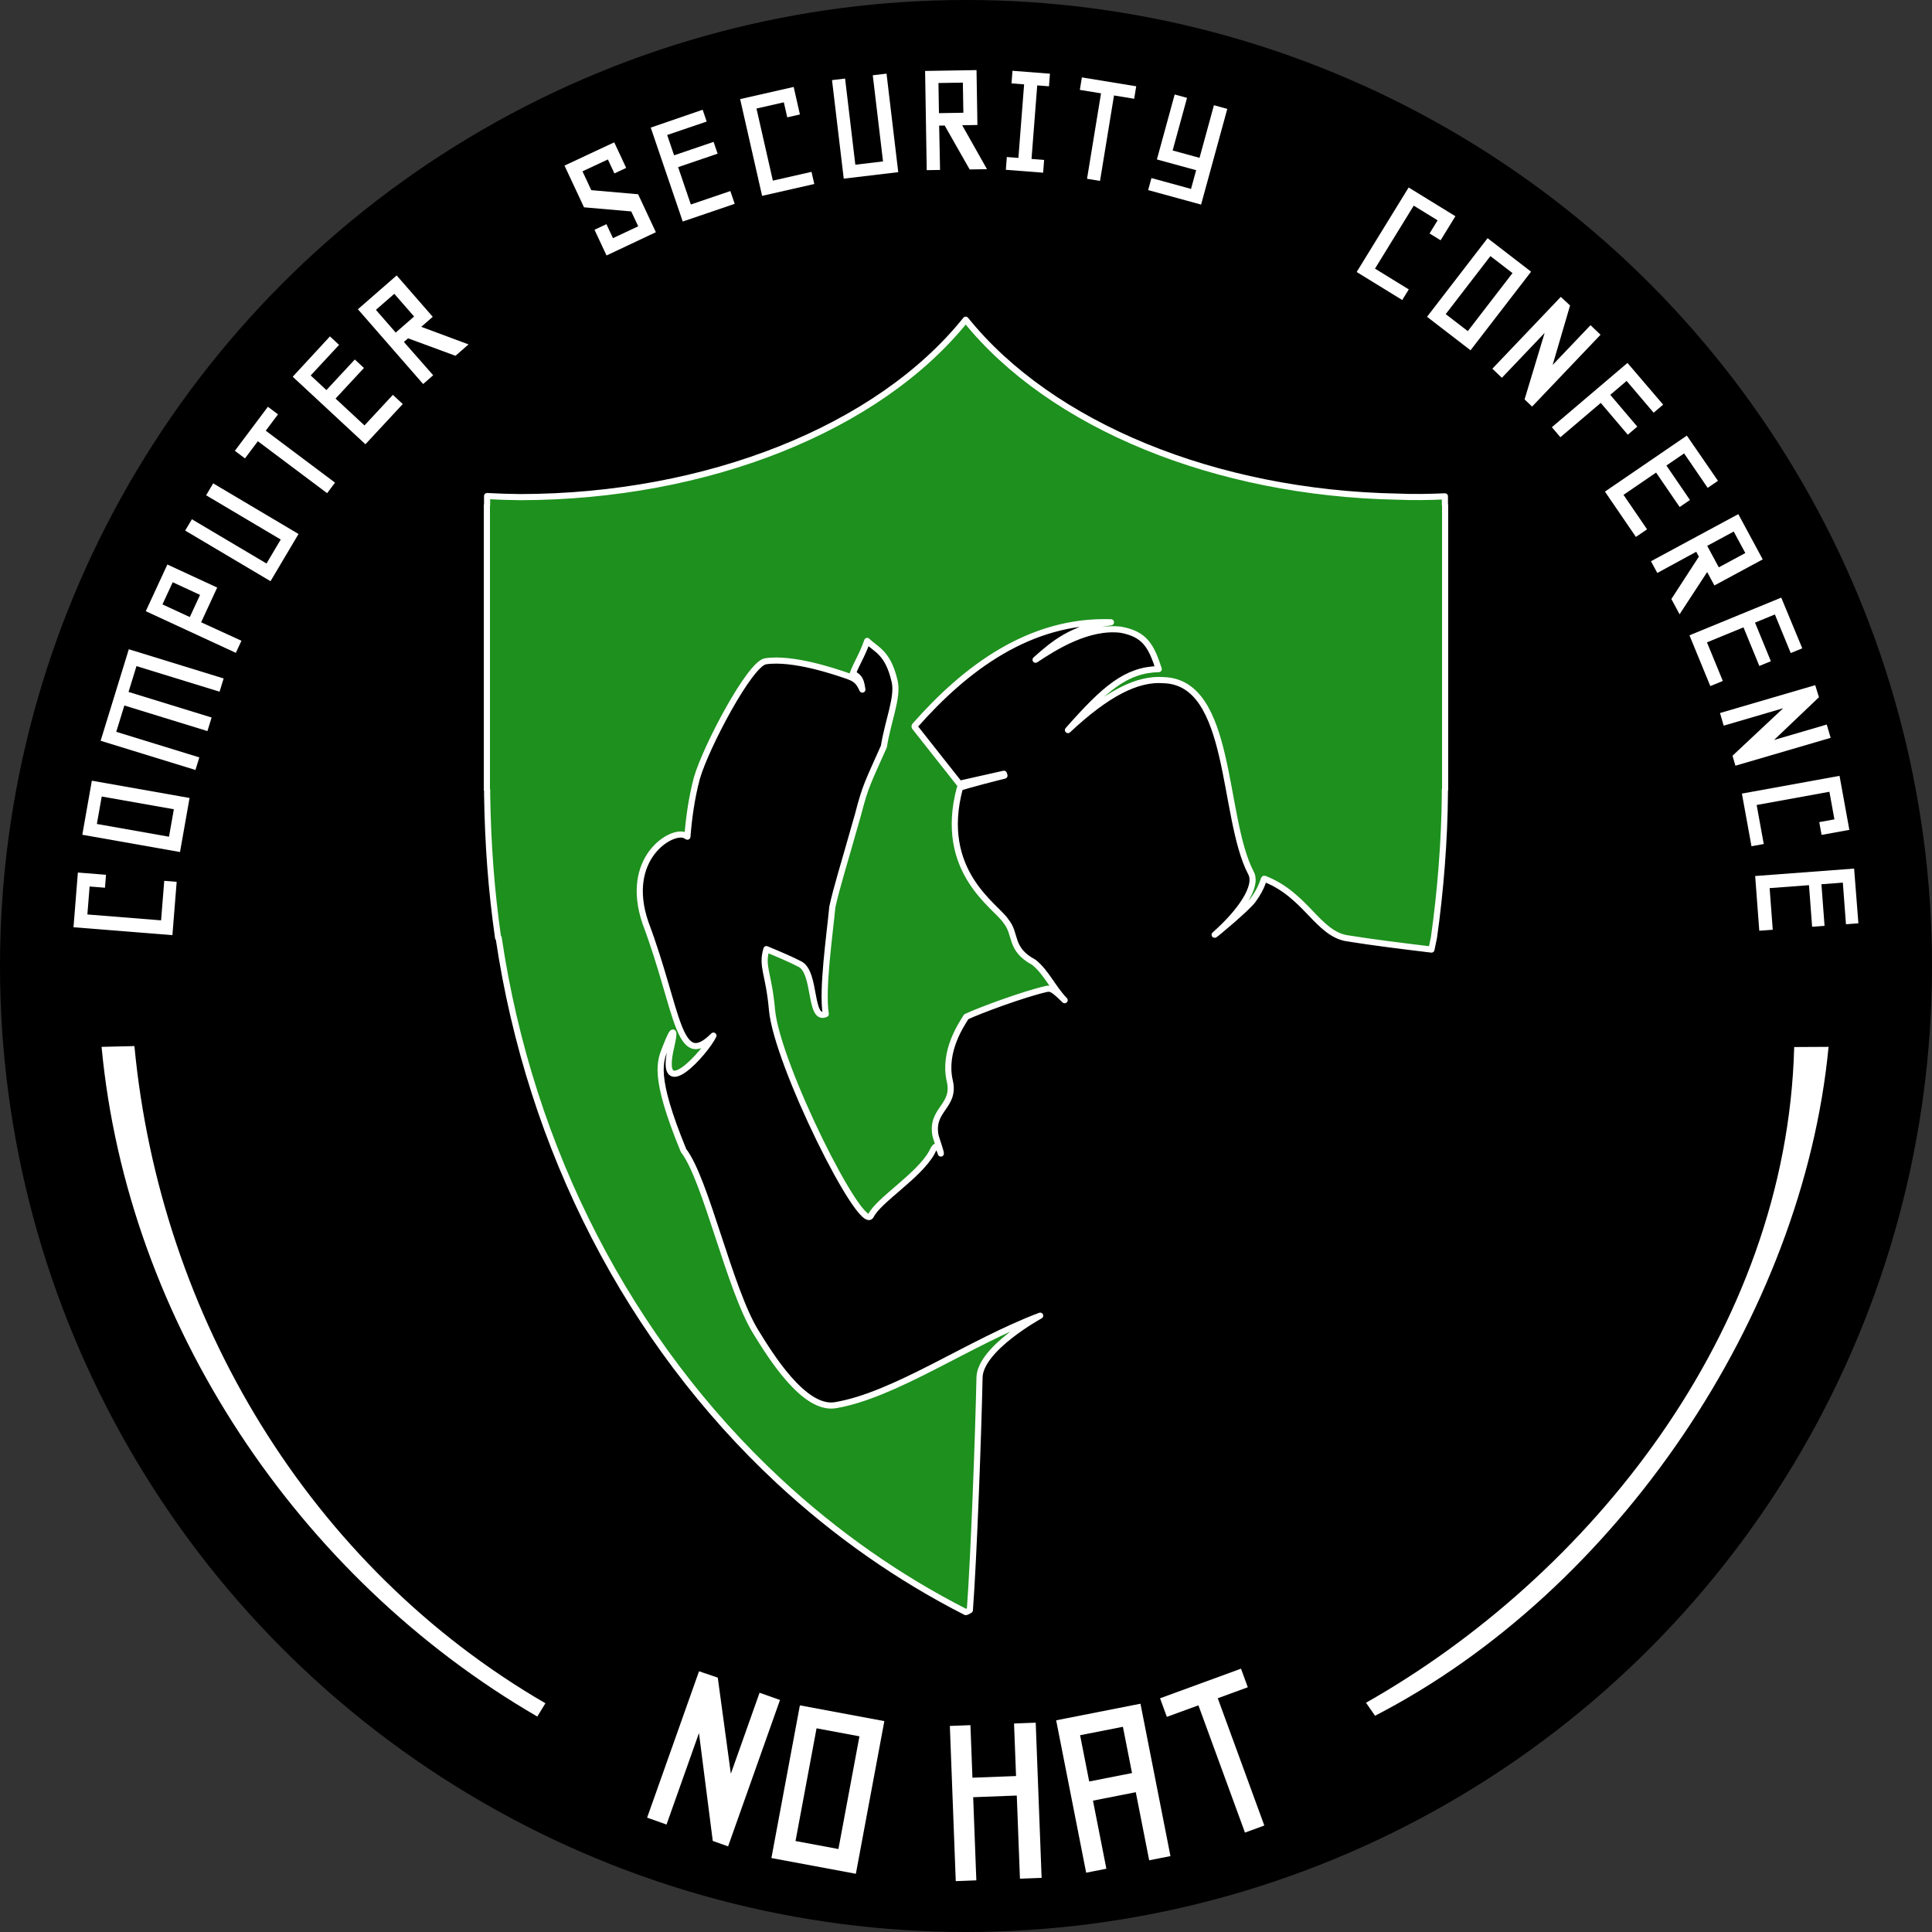 <?xml version="1.0" encoding="UTF-8" standalone="no"?>
<!-- Created with Inkscape (http://www.inkscape.org/) -->

<svg
   xmlns:dc="http://purl.org/dc/elements/1.1/"
   xmlns:cc="http://creativecommons.org/ns#"
   xmlns:rdf="http://www.w3.org/1999/02/22-rdf-syntax-ns#"
   xmlns:svg="http://www.w3.org/2000/svg"
   xmlns="http://www.w3.org/2000/svg"
   xmlns:sodipodi="http://sodipodi.sourceforge.net/DTD/sodipodi-0.dtd"
   xmlns:inkscape="http://www.inkscape.org/namespaces/inkscape"
   width="2540.223"
   height="2540.223"
   viewBox="0 0 7874.693 7874.693"
   id="svg5587"
   version="1.1"
   inkscape:version="0.92.3 (2405546, 2018-03-11)"
   inkscape:export-filename="/home/mini/Mega/Docs/Istruzione/BITM/2019-04_NoHat/Logo/2019-06-11_Logo_V13.4_comp_sec_per_website_thinnest_ever_trail_black_background.png"
   inkscape:export-xdpi="5.6199999"
   inkscape:export-ydpi="5.6199999"
   sodipodi:docname="2019-06-11_Logo_V13.5.0_for_favicon.svg">
  <rect x="0" y="0" width="7874.693" height="7874.693" fill="#333333" stroke="none"/>
  <defs
     id="defs5589" />
  <sodipodi:namedview
     id="base"
     pagecolor="#ffffff"
     bordercolor="#666666"
     borderopacity="1.0"
     inkscape:pageopacity="0.0"
     inkscape:pageshadow="2"
     inkscape:zoom="0.079999999"
     inkscape:cx="2378.962"
     inkscape:cy="-1998.5301"
     inkscape:document-units="px"
     inkscape:current-layer="layer1"
     showgrid="false"
     units="px"
     inkscape:window-width="2493"
     inkscape:window-height="1385"
     inkscape:window-x="67"
     inkscape:window-y="27"
     inkscape:window-maximized="1"
     showguides="false"
     scale-x="3.1"
     fit-margin-top="0"
     fit-margin-left="0"
     fit-margin-right="0"
     fit-margin-bottom="0"
     inkscape:pagecheckerboard="true" />
  <g
     inkscape:label="Layer 1"
     inkscape:groupmode="layer"
     id="layer1"
     transform="translate(-62.654,6884.984)">
    <circle
       style="opacity:1;fill:#000000;fill-opacity:1;stroke:none;stroke-width:100;stroke-linecap:butt;stroke-linejoin:round;stroke-miterlimit:4;stroke-dasharray:none;stroke-opacity:1"
       id="path4174"
       cx="4000"
       cy="-2947.638"
       r="3937.346" />
    <path
       style="opacity:1;fill:#ffffff;fill-opacity:1;stroke:none;stroke-width:0.8;stroke-linecap:butt;stroke-linejoin:round;stroke-miterlimit:4;stroke-dasharray:none;stroke-opacity:1"
       d="m 476.688,-2618.093 c 105.176,1123.164 800.148,2163.626 1775.957,2729.627 l 33.129,-54.109 C 1325.729,-499.189 715.501,-1516.464 610.506,-2621.218 Z m 7039.084,0 c -104.92,1095.936 -862.287,2217.966 -1848.589,2726.409 l -36.807,-53.033 c 903.211,-511.387 1715.118,-1507.362 1745.259,-2672.6 z"
       id="path4170"
       inkscape:connector-curvature="0"
       sodipodi:nodetypes="cccccccccc" />
    <g
       style="font-style:normal;font-weight:normal;font-size:90px;line-height:125%;font-family:sans-serif;letter-spacing:0px;word-spacing:0px;fill:#ffffff;fill-opacity:1;stroke:none;stroke-width:1px;stroke-linecap:butt;stroke-linejoin:miter;stroke-opacity:1"
       id="text4174"
       transform="matrix(0.084,-0.96,0.96,0.084,6493.94,1125.625)">
      <path
         d="m 3997.021,-6668.514 -118.649,0.896 2.361,312.735 167.72,-1.266 0.398,52.733 -226.312,1.708 -3.168,-419.666 232.171,-1.753 0.901,119.381 -54.93,0.415 z"
         style="font-style:normal;font-variant:normal;font-weight:500;font-stretch:normal;font-size:750px;font-family:Geo;-inkscape-font-specification:'Geo Medium';fill:#ffffff"
         id="path4396"
         inkscape:connector-curvature="0" />
      <path
         d="m 4236.065,-6352.367 117.467,10.325 27.126,-308.625 -117.467,-10.325 z m -60.452,52.036 36.746,-418.066 231.286,20.329 -36.746,418.066 z"
         style="font-style:normal;font-variant:normal;font-weight:500;font-stretch:normal;font-size:750px;font-family:Geo;-inkscape-font-specification:'Geo Medium';fill:#ffffff"
         id="path4398"
         inkscape:connector-curvature="0" />
      <path
         d="m 4754.035,-6216.779 -58.721,-12.603 77.153,-359.49 -113.862,-24.437 -77.153,359.49 -54.425,-11.681 88.065,-410.334 396.012,84.991 -88.065,410.334 -57.289,-12.295 77.153,-359.49 -111.714,-23.976 z"
         style="font-style:normal;font-variant:normal;font-weight:500;font-stretch:normal;font-size:750px;font-family:Geo;-inkscape-font-specification:'Geo Medium';fill:#ffffff"
         id="path4400"
         inkscape:connector-curvature="0" />
      <path
         d="m 5303.633,-6241.178 -152.277,-54.882 -62.884,176.642 -53.056,-19.122 142.295,-394.818 204.644,73.755 z m -37.243,-69.477 43.21,-119.892 -97.154,-35.015 -43.21,119.892 z"
         style="font-style:normal;font-variant:normal;font-weight:500;font-stretch:normal;font-size:750px;font-family:Geo;-inkscape-font-specification:'Geo Medium';fill:#ffffff"
         id="path4402"
         inkscape:connector-curvature="0" />
      <path
         d="m 5741.198,-6296.485 -181.835,378.24 -209.253,-100.596 181.835,-378.24 50.168,24.118 -158.986,330.713 106.277,51.091 158.986,-330.713 z"
         style="font-style:normal;font-variant:normal;font-weight:500;font-stretch:normal;font-size:750px;font-family:Geo;-inkscape-font-specification:'Geo Medium';fill:#ffffff"
         id="path4404"
         inkscape:connector-curvature="0" />
      <path
         d="m 5789.133,-5783.431 -47.272,-29.392 193.369,-310.997 -77.127,-47.955 28.232,-45.406 197.794,122.983 -28.232,45.406 -73.395,-45.635 z"
         style="font-style:normal;font-variant:normal;font-weight:500;font-stretch:normal;font-size:750px;font-family:Geo;-inkscape-font-specification:'Geo Medium';fill:#ffffff"
         id="path4406"
         inkscape:connector-curvature="0" />
      <path
         d="m 6180.403,-5571.978 -35.082,45.088 -183.243,-142.578 257.721,-331.224 183.692,142 -32.384,41.62 -139.311,-108.396 -55.772,71.679 139.311,108.396 -32.384,41.62 -139.311,-108.396 -102.549,131.796 z"
         style="font-style:normal;font-variant:normal;font-weight:500;font-stretch:normal;font-size:750px;font-family:Geo;-inkscape-font-specification:'Geo Medium';fill:#ffffff"
         id="path4408"
         inkscape:connector-curvature="0" />
      <path
         d="m 6420.833,-5271.766 -52.775,-50.786 56.128,-206.204 -16.888,-16.252 -129.485,135.612 -40.637,-39.105 291.004,-302.4 156.741,150.835 -160.992,167.296 -46.442,-44.692 z m 97.443,-239.631 88.368,-91.828 -74.413,-71.608 -88.368,91.828 z"
         style="font-style:normal;font-variant:normal;font-weight:500;font-stretch:normal;font-size:750px;font-family:Geo;-inkscape-font-specification:'Geo Medium';fill:#ffffff"
         id="path4410"
         inkscape:connector-curvature="0" />
      <path
         d="m 6921.84,-4702.46 56.416,-32.656 -27.886,-48.175 -103.957,60.175 116.214,199.307 153.4,-88.795 -0.018,-198.864 76.066,-44.03 59.441,102.69 -56.416,32.656 27.519,47.541 103.323,-59.808 -116.314,-200.942 -168.614,97.601 0.118,200.499 -60.219,34.857 -59.074,-102.056 z"
         style="font-style:normal;font-variant:normal;font-weight:500;font-stretch:normal;font-size:750px;font-family:Geo;-inkscape-font-specification:'Geo Medium';fill:#ffffff"
         id="path4412"
         inkscape:connector-curvature="0" />
      <path
         d="m 7163.544,-4225.22 -52.267,23.063 -93.729,-212.418 383.96,-169.422 94.399,212.122 -48.246,21.289 -71.258,-161.491 -83.091,36.664 71.258,161.491 -48.246,21.289 -71.258,-161.491 -152.78,67.414 z"
         style="font-style:normal;font-variant:normal;font-weight:500;font-stretch:normal;font-size:750px;font-family:Geo;-inkscape-font-specification:'Geo Medium';fill:#ffffff"
         id="path4414"
         inkscape:connector-curvature="0" />
      <path
         d="m 7557.136,-4032.534 -36.263,-112.975 -297.78,95.581 51.26,159.7 -50.211,16.117 -69.168,-215.49 399.597,-128.262 70.959,221.069 -113.673,36.487 -16.788,-52.303 z"
         style="font-style:normal;font-variant:normal;font-weight:500;font-stretch:normal;font-size:750px;font-family:Geo;-inkscape-font-specification:'Geo Medium';fill:#ffffff"
         id="path4416"
         inkscape:connector-curvature="0" />
      <path
         d="m 7715.845,-3610.413 -410.836,85.694 -47.408,-227.286 410.836,-85.694 11.366,54.491 -359.212,74.926 24.078,115.436 359.212,-74.926 z"
         style="font-style:normal;font-variant:normal;font-weight:500;font-stretch:normal;font-size:750px;font-family:Geo;-inkscape-font-specification:'Geo Medium';fill:#ffffff"
         id="path4418"
         inkscape:connector-curvature="0" />
      <path
         d="m 7350.334,-3151.945 -7.579,-72.849 175.882,-121.392 -2.425,-23.312 -186.418,20.132 -5.836,-56.094 417.425,-43.43 22.511,216.361 -230.931,24.027 -6.67,-64.107 z m 229.016,-120.293 126.757,-13.188 -10.687,-102.717 -126.757,13.188 z"
         style="font-style:normal;font-variant:normal;font-weight:500;font-stretch:normal;font-size:750px;font-family:Geo;-inkscape-font-specification:'Geo Medium';fill:#ffffff"
         id="path4420"
         inkscape:connector-curvature="0" />
      <path
         d="m 7721.319,-3026.762 -0.524,-53.464 53.464,-0.524 1.557,158.928 -53.464,0.524 -0.488,-49.802 -311.997,3.057 0.524,53.464 -54.197,0.531 -1.55,-158.196 54.197,-0.531 0.481,49.07 z"
         style="font-style:normal;font-variant:normal;font-weight:500;font-stretch:normal;font-size:750px;font-family:Geo;-inkscape-font-specification:'Geo Medium';fill:#ffffff"
         id="path4422"
         inkscape:connector-curvature="0" />
      <path
         d="m 7342.534,-2671.297 4.17,-55.508 365.182,27.436 6.804,-90.565 53.317,4.006 -17.449,232.256 -53.316,-4.006 6.475,-86.183 z"
         style="font-style:normal;font-variant:normal;font-weight:500;font-stretch:normal;font-size:750px;font-family:Geo;-inkscape-font-specification:'Geo Medium';fill:#ffffff"
         id="path4424"
         inkscape:connector-curvature="0" />
      <path
         d="m 7692.93,-2161.595 -412.901,-75.116 41.556,-228.429 51.883,9.439 -31.069,170.781 80.707,14.682 30.807,-169.34 280.311,50.995 -9.701,53.324 -226.987,-41.294 -21.106,116.016 226.987,41.294 z"
         style="font-style:normal;font-variant:normal;font-weight:500;font-stretch:normal;font-size:750px;font-family:Geo;-inkscape-font-specification:'Geo Medium';fill:#ffffff"
         id="path4426"
         inkscape:connector-curvature="0" />
      <path
         d="m 7300.869,-1234.292 53.105,-106.105 -279.671,-139.974 -75.068,149.988 -47.158,-23.602 101.293,-202.385 375.297,187.834 -103.915,207.625 -106.76,-53.433 24.586,-49.123 z"
         style="font-style:normal;font-variant:normal;font-weight:500;font-stretch:normal;font-size:750px;font-family:Geo;-inkscape-font-specification:'Geo Medium';fill:#ffffff"
         id="path4428"
         inkscape:connector-curvature="0" />
      <path
         d="m 6908.712,-1165.626 -63.534,99.34 261,166.926 63.534,-99.34 z m -18.136,-77.674 353.553,226.119 -125.096,195.595 -353.553,-226.119 z"
         style="font-style:normal;font-variant:normal;font-weight:500;font-stretch:normal;font-size:750px;font-family:Geo;-inkscape-font-specification:'Geo Medium';fill:#ffffff"
         id="path4430"
         inkscape:connector-curvature="0" />
      <path
         d="m 6990.989,-644.834 32.796,-42.234 -327.918,-261.915 -34.739,43.493 204.877,163.64 -287.611,-60.057 -27.426,34.337 327.918,261.915 36.568,-45.783 -181.413,-144.899 z"
         style="font-style:normal;font-variant:normal;font-weight:500;font-stretch:normal;font-size:750px;font-family:Geo;-inkscape-font-specification:'Geo Medium';fill:#ffffff"
         id="path4432"
         inkscape:connector-curvature="0" />
      <path
         d="m 6432.269,-637.037 39.105,-39.615 298.673,294.828 -162.586,165.749 -37.53,-37.046 124.003,-125.62 -64.634,-63.802 -124.003,125.62 -37.53,-37.046 124.003,-125.62 z"
         style="font-style:normal;font-variant:normal;font-weight:500;font-stretch:normal;font-size:750px;font-family:Geo;-inkscape-font-specification:'Geo Medium';fill:#ffffff"
         id="path4434"
         inkscape:connector-curvature="0" />
      <path
         d="m 6076.264,-237.892 -36.229,-44.172 179.52,-147.238 266.143,324.495 -179.056,147.804 -33.442,-40.774 136.481,-111.938 -57.595,-70.222 -136.481,111.938 -33.442,-40.774 136.481,-111.938 -105.9,-129.119 z"
         style="font-style:normal;font-variant:normal;font-weight:500;font-stretch:normal;font-size:750px;font-family:Geo;-inkscape-font-specification:'Geo Medium';fill:#ffffff"
         id="path4436"
         inkscape:connector-curvature="0" />
      <path
         d="m 5730.243,-69.559 61.185,-40.259 188.722,100.273 19.579,-12.883 -103.674,-156.232 47.113,-30.999 230.681,350.593 -181.721,119.568 -127.62,-193.958 53.843,-35.427 z m 212.201,147.95 70.05,106.463 86.272,-56.764 -70.05,-106.463 z"
         style="font-style:normal;font-variant:normal;font-weight:500;font-stretch:normal;font-size:750px;font-family:Geo;-inkscape-font-specification:'Geo Medium';fill:#ffffff"
         id="path4438"
         inkscape:connector-curvature="0" />
      <path
         d="m 5465.21,137.209 -26.229,-50.752 206.26,-106.598 192.684,372.83 -205.924,107.249 -24.212,-46.848 156.81,-81.041 -41.698,-80.682 -156.81,81.041 -24.212,-46.848 156.81,-81.041 L 5622.02,56.168 Z"
         style="font-style:normal;font-variant:normal;font-weight:500;font-stretch:normal;font-size:750px;font-family:Geo;-inkscape-font-specification:'Geo Medium';fill:#ffffff"
         id="path4440"
         inkscape:connector-curvature="0" />
      <path
         d="m 5432.059,548.244 49.542,-20.119 -152.565,-390.965 -51.856,20.235 95.32,244.268 -218.818,-196.075 -40.939,15.975 152.565,390.965 54.585,-21.3 -84.403,-216.293 z"
         style="font-style:normal;font-variant:normal;font-weight:500;font-stretch:normal;font-size:750px;font-family:Geo;-inkscape-font-specification:'Geo Medium';fill:#ffffff"
         id="path4442"
         inkscape:connector-curvature="0" />
      <path
         d="m 4923.149,658.478 114.445,-31.316 -82.543,-301.655 -161.777,44.268 -13.918,-50.864 218.293,-59.733 110.766,404.796 -223.945,61.279 -31.509,-115.152 52.984,-14.498 z"
         style="font-style:normal;font-variant:normal;font-weight:500;font-stretch:normal;font-size:750px;font-family:Geo;-inkscape-font-specification:'Geo Medium';fill:#ffffff"
         id="path4444"
         inkscape:connector-curvature="0" />
      <path
         d="m 4435.372,439.316 -9.223,-56.38 229.132,-37.482 67.752,414.173 -229.014,38.205 -8.513,-52.043 174.198,-28.496 -14.662,-89.629 -174.198,28.496 -8.513,-52.043 174.198,-28.496 -26.959,-164.802 z"
         style="font-style:normal;font-variant:normal;font-weight:500;font-stretch:normal;font-size:750px;font-family:Geo;-inkscape-font-specification:'Geo Medium';fill:#ffffff"
         id="path4446"
         inkscape:connector-curvature="0" />
    </g>
    <path
       style="display:inline;fill:#1d901d;fill-opacity:1;stroke:#ffffff;stroke-width:25;stroke-linecap:butt;stroke-linejoin:round;stroke-miterlimit:4;stroke-dasharray:none;stroke-opacity:1"
       d="m 3998.742,-5581.783 v 0 c -356.177,443.973 -1054.783,722.072 -1816.422,723.067 -44.831,-0.515 -89.632,-1.968 -134.319,-4.41 v 36.914 h -0.805 v 1161.026 h 1.115 c 0,5.547 -0.151,11.093 -0.191,16.64 v 0.165 0.143 c 3.273,205.701 16.572,387.163 44.641,585.387 v 0.199 h 2.429 c 127.522,862.489 532.317,1647.367 1141.972,2214.229 232.563,216.243 489.155,395.371 762.072,534.295 4.038,-0.173 11.847,-5.619 16.512,-8.055 16.339,-220.389 34.346,-711.933 39.369,-948.2 2.516,-118.364 247.19,-251.966 247.19,-251.966 -288.326,108.347 -592.681,325.636 -837.602,365.284 -126.868,17.621 -262.923,-204.06 -322.009,-299.875 -107.019,-173.545 -203.232,-621.935 -294.071,-738.716 -127.071,-308.96 -94.845,-364.452 -72.158,-422.647 37.979,-97.421 34.869,-55.634 21.742,0.325 -56.312,240.053 140.81,20.863 172.359,-45.889 -146.002,145.997 -141.76,-100.014 -276.989,-459.572 -89.823,-262.312 104.628,-380.513 160.045,-357.207 3.105,1.305 6.839,3.401 10.851,5.85 5.234,-67.857 16.096,-154.942 38.865,-239.589 37.476,-128.338 215.793,-465.607 279.447,-475.212 112.424,-16.962 287.819,43.876 325.957,56.84 37.966,12.615 52.449,21.423 68.837,58.535 -5.203,-33.881 -8.834,-51.252 -39.099,-64.904 16.263,-44.139 36.671,-70.581 58.814,-133.466 35.998,35.929 85.124,46.1 112.156,166.113 14.336,63.65 -27.8,160.728 -44.221,264.384 -66.094,148.292 -75.29,161.37 -104.463,273.934 -67.499,239.222 -85.851,291.586 -105.595,380.115 -11.84,123.042 -42.749,333.912 -26.823,436.38 -67.555,30.641 -38.405,-167.385 -104.214,-203.137 -36.491,-19.148 -86.224,-40.103 -137.679,-61.557 -21.016,72.918 9.422,96.585 22.8,247.405 19.735,222.495 365.773,914.45 403.24,838.906 31.706,-63.928 195.009,-161.869 247.903,-256.825 18.819,-42.821 27.583,-24.953 37.088,3.61 0.535,-6.93 -20.562,-66.504 -21.829,-73.313 -20.022,-107.601 82.398,-118.26 58.338,-222.098 -28.368,-122.441 48.633,-231.638 66.99,-262.046 50.756,-24.23 233.157,-92.138 326.204,-113.145 19.525,-4.352 29.541,1.305 74.924,45.693 -45.733,-46.216 -74.667,-113.922 -125.461,-154.454 -101.582,-54.69 -68.903,-113.567 -114.523,-168.673 -39.514,-61.105 -278.428,-200.883 -187.176,-541.794 1.492,-5.576 181.867,-50.531 181.867,-50.531 l -2.313,-7.497 -181.22,40.69 -182.415,-231.18 c -1.126,-2.212 -0.825,-2.965 0.184,-5.053 206.437,-234.43 469.255,-432.827 799.798,-421.961 -158.804,22.406 -233.895,87.411 -307.34,152.759 79.021,-52.809 215.481,-138.143 347.837,-122.33 96.596,18.029 122.974,64.304 154.287,160.497 -133.284,3.037 -220.577,79.079 -370.065,248.51 158.847,-148.911 282.788,-211.742 389.331,-203.476 282.464,7.3 237.271,557.087 356.132,784.995 30.492,53.492 -40.897,158.75 -147.586,252.794 1.82,0.597 132.771,-108.727 156.261,-140.894 40.857,-55.949 42.439,-88.873 46.288,-87.401 168.273,64.334 217.293,223.122 336.899,242.501 108.54,17.584 229.15,32.107 344.238,46.108 2.478,-11.461 8.95,-42.722 10.092,-48.504 26.982,-189.43 43.286,-399.731 44.654,-585.404 v -0.128 -0.197 c 0,-5.471 -0.141,-10.939 -0.172,-16.408 h 1.113 v -1161.024 h -0.805 v -35.632 c -69.262,3.123 -130.53,3.86 -194.065,1.176 h -0.375 c -740.219,-14.36 -1411.757,-289.691 -1758.827,-721.1 z"
       id="rect4626-0-7-4-3-1-9-1-8-4-6"
       inkscape:connector-curvature="0"
       sodipodi:nodetypes="ccccccccccccccsccsccscssccccccccccsccccccssccsccccccscccccccccccccsscccccsccccccccc" />
    <g
       transform="matrix(0.914,0.016,-0.016,0.914,301.051,2.088)"
       style="font-style:normal;font-weight:normal;font-size:284.31px;line-height:125%;font-family:sans-serif;letter-spacing:0px;word-spacing:0px;fill:#ffffff;fill-opacity:1;stroke:none;stroke-width:1px;stroke-linecap:butt;stroke-linejoin:miter;stroke-opacity:1"
       id="text4199">
      <path
         d="m 2938.159,-105.223 -84.034,-26.881 -219.989,656.595 87.088,29.178 137.445,-410.229 69.961,479.719 68.753,23.036 219.989,-656.595 -91.671,-30.714 -121.704,363.247 z"
         style="font-style:normal;font-variant:normal;font-weight:500;font-stretch:normal;font-size:1237.5px;font-family:Geo;-inkscape-font-specification:'Geo Medium';fill:#ffffff"
         id="path4233"
         inkscape:connector-curvature="0" />
      <path
         d="m 3297.592,617.123 191.864,32.326 84.932,-504.089 -191.864,-32.326 z M 3191.362,694.816 3306.412,11.972 3684.181,75.62 3569.131,758.464 Z"
         style="font-style:normal;font-variant:normal;font-weight:500;font-stretch:normal;font-size:1237.5px;font-family:Geo;-inkscape-font-specification:'Geo Medium';fill:#ffffff"
         id="path4235"
         inkscape:connector-curvature="0" />
      <path
         d="m 4275.577,310.238 -194.268,10.799 -13.012,-234.087 -91.704,5.098 38.434,691.401 91.704,-5.098 -20.592,-370.436 194.268,-10.799 20.592,370.436 96.531,-5.366 -38.434,-691.401 -96.531,5.366 z"
         style="font-style:normal;font-variant:normal;font-weight:500;font-stretch:normal;font-size:1237.5px;font-family:Geo;-inkscape-font-specification:'Geo Medium';fill:#ffffff"
         id="path4237"
         inkscape:connector-curvature="0" />
      <path
         d="m 4557.951,123.216 44.22,205.576 190.217,-40.916 -44.22,-205.576 z m 412.312,531.852 -94.518,20.331 -65.059,-302.457 -190.217,40.916 65.059,302.457 -89.792,19.314 -145.621,-676.984 374.527,-80.562 z"
         style="font-style:normal;font-variant:normal;font-weight:500;font-stretch:normal;font-size:1237.5px;font-family:Geo;-inkscape-font-specification:'Geo Medium';fill:#ffffff"
         id="path4239"
         inkscape:connector-curvature="0" />
      <path
         d="m 5386.284,511.391 -85.69,33.059 -217.495,-563.748 -139.809,53.939 -31.754,-82.307 358.544,-138.327 31.754,82.307 -133.044,51.329 z"
         style="font-style:normal;font-variant:normal;font-weight:500;font-stretch:normal;font-size:1237.5px;font-family:Geo;-inkscape-font-specification:'Geo Medium';fill:#ffffff"
         id="path4241"
         inkscape:connector-curvature="0" />
    </g>
  </g>
</svg>

